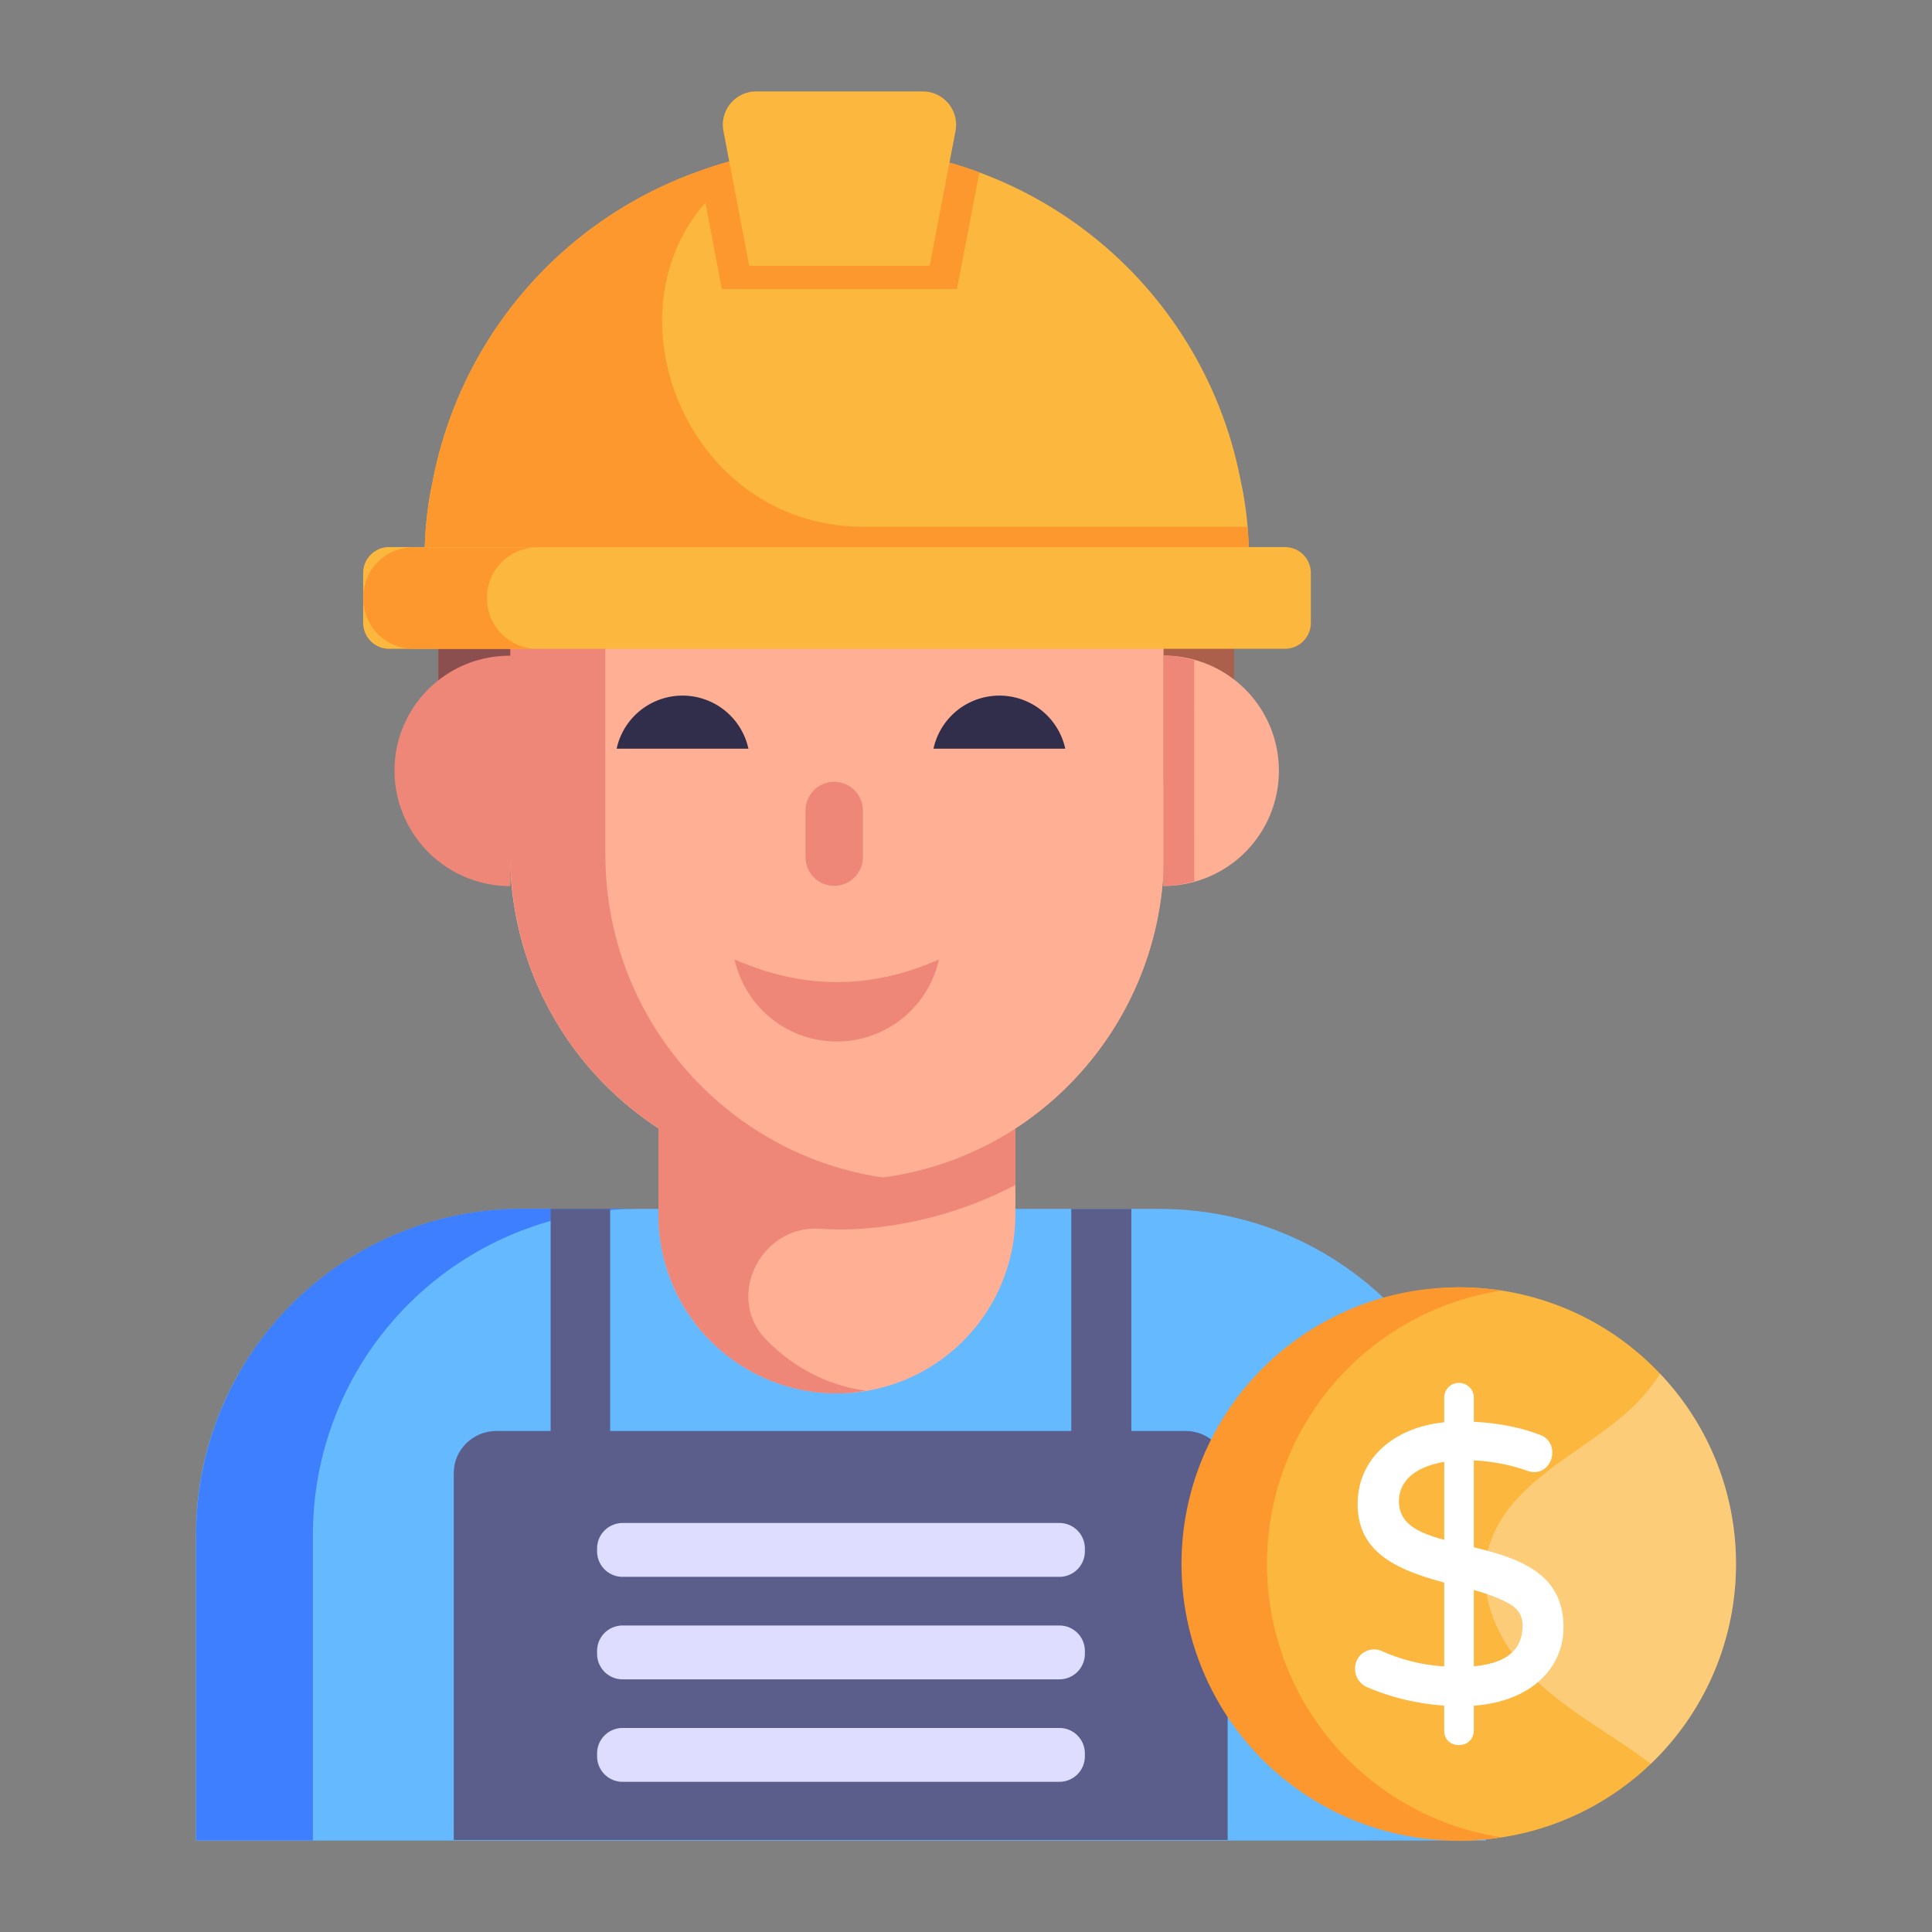 <svg viewBox="0 0 53 53" xmlns="http://www.w3.org/2000/svg"><rect x="0" y="0" width="53" height="53" fill="#808080" stroke="none"/><g><path d="M40.764 42.1v8.392H5.377V42.1c0-4.926 4.01-8.936 8.952-8.936h17.484c4.942 0 8.951 4.01 8.951 8.936z" fill="#65b9ff"></path><path d="M17.523 33.161A8.94 8.94 0 0 0 8.584 42.1v8.388H5.382V42.1a8.94 8.94 0 0 1 8.939-8.939z" fill="#3e7fff"></path><path d="M27.855 29.407v3.919a4.901 4.901 0 0 1-4.889 4.899c-2.635 0-4.899-2.114-4.899-4.9v-3.918z" fill="#ffaf93"></path><path d="M31.93 11.513v11.929a8.967 8.967 0 1 1-17.935 0v-11.93z" fill="#ffaf93"></path><path d="M31.926 9.09v14.347c0 4.92-3.973 8.97-8.96 8.97a8.966 8.966 0 0 1-8.97-8.97V9.091z" fill="#ffaf93"></path><path d="M12.023 13.779h1.982v7.736h-1.982zM31.919 13.779h1.934v7.736h-1.934z" fill="#ab604b"></path><path d="M13.997 16.973v4.555h-1.97V17.65a3.183 3.183 0 0 1 1.97-.677z" fill="#ab604b"></path><path d="M12.03 13.78v7.743H14v-6.057c0-.61.152-1.182.415-1.687z" fill="#8b4f4f"></path><path d="M35.083 21.136a3.157 3.157 0 0 1-3.167 3.168v-6.318a3.153 3.153 0 0 1 3.167 3.15z" fill="#ffaf93"></path><path d="M32.76 18.113a3.169 3.169 0 0 0-.844-.127v6.318c.295 0 .574-.053.845-.127zM21.025 36.757l.038.038c.715.715 1.634 1.213 2.681 1.353-.255.051-.51.077-.779.077a4.898 4.898 0 0 1-4.902-4.903v-2.375a8.924 8.924 0 0 1-4.06-7.507v.868a3.171 3.171 0 0 1-3.18-3.179c0-.996.473-1.89 1.2-2.464a3.146 3.146 0 0 1 1.98-.676v-2.516a3.697 3.697 0 0 1 2.604-3.536V23.44c0 4.54 3.35 8.24 7.61 8.86a8.757 8.757 0 0 0 3.638-1.34v1.545c-1.812.961-3.853 1.318-5.388 1.2-1.621-.076-2.579 1.902-1.442 3.052z" fill="#ee8778"></path><path d="M23.671 22.234v1.28a.786.786 0 1 1-1.573 0v-1.28a.786.786 0 1 1 1.573 0zM20.153 26.32a2.87 2.87 0 0 0 5.605 0c-1.86.828-3.728.828-5.605 0z" fill="#ee8778"></path><path d="M12.026 13.455v1.837s8.802-.612 11.892-1.763c.057-.021.102-.051.159-.074z" fill="#ab604b"></path><path d="M12.026 13.455v1.837s2.148-.15 4.693-.44v-1.397z" fill="#8b4f4f"></path><path d="M20.531 20.538a1.85 1.85 0 0 0-3.615 0zM29.223 20.538a1.85 1.85 0 0 0-3.615 0z" fill="#312e4b"></path><path d="M33.678 40.406v10.07h-21.23v-10.07c0-.637.529-1.15 1.166-1.15h1.492v-6.092h1.632v6.092h12.65v-6.092h1.648v6.092h1.492c.637 0 1.15.513 1.15 1.15z" fill="#5b5e8b"></path><path d="M35.249 17.798H10.673a.71.71 0 0 1-.71-.71v-1.37a.71.71 0 0 1 .71-.71H35.25a.71.71 0 0 1 .71.71v1.37a.71.71 0 0 1-.71.71z" fill="#fcb73e"></path><path d="M14.745 17.8h-3.41a1.37 1.37 0 0 1-1.365-1.363v-.057c0-.758.606-1.364 1.364-1.364h3.411c-.758 0-1.383.606-1.383 1.364v.057c0 .739.625 1.364 1.383 1.364z" fill="#fd982e"></path><path d="M34.256 15.01H11.653c.018-.614.09-1.228.217-1.806a11.267 11.267 0 0 1 7.317-8.51 10.914 10.914 0 0 1 3.777-.65c1.373 0 2.692.234 3.902.686a11.287 11.287 0 0 1 7.173 8.474c.127.578.2 1.192.217 1.807z" fill="#fcb73e"></path><path d="M34.256 15.01H11.653c.018-.614.09-1.228.217-1.806a11.267 11.267 0 0 1 7.317-8.51 9.508 9.508 0 0 1 2.169-.524 4.118 4.118 0 0 0-.617.282c-4.734 2.631-2.463 9.999 2.953 9.999H34.22c.018.18.036.38.036.56z" fill="#fd982e"></path><path d="m26.866 4.73-.614 3.198h-6.45l-.615-3.234a10.914 10.914 0 0 1 3.777-.65c1.373 0 2.692.234 3.902.686z" fill="#fd982e"></path><path d="M25.505 7.29h-4.953l-.706-3.695a.915.915 0 0 1 .9-1.087h4.566a.915.915 0 0 1 .9 1.087z" fill="#fcb73e"></path><path d="M29.063 43.257H17.079a.699.699 0 0 1-.699-.699v-.08c0-.385.313-.698.7-.698h11.983c.386 0 .698.313.698.699v.079a.699.699 0 0 1-.698.699zM29.063 46.069H17.079a.699.699 0 0 1-.699-.7v-.079c0-.386.313-.698.7-.698h11.983c.386 0 .698.312.698.698v.08a.699.699 0 0 1-.698.699zM29.063 48.88H17.079a.699.699 0 0 1-.699-.698v-.08c0-.386.313-.699.7-.699h11.983c.386 0 .698.313.698.7v.079a.699.699 0 0 1-.698.698z" fill="#deddff"></path><path d="M47.623 42.904a7.578 7.578 0 0 1-7.597 7.588 7.59 7.59 0 0 1 0-15.177c2.173 0 4.133.907 5.514 2.37a7.56 7.56 0 0 1 2.083 5.219z" fill="#fcb73e"></path><path d="M41.186 50.402a7.59 7.59 0 1 1-1.16-15.087c.392 0 .784.033 1.16.09a7.582 7.582 0 0 0-6.429 7.499 7.582 7.582 0 0 0 6.429 7.498z" fill="#fd982e"></path><path d="M47.623 42.904a7.59 7.59 0 0 1-2.337 5.48 17.701 17.701 0 0 0-.8-.563c-.94-.629-1.928-1.225-2.68-2.066-.75-.85-1.249-2.01-1.012-3.113.437-2.036 2.833-2.82 4.15-4.198.22-.229.424-.49.596-.76a7.56 7.56 0 0 1 2.083 5.22z" fill="#ffffff" opacity=".3"></path><path d="M40.431 42.446v-2.384c.512.027.998.12 1.442.277.403.162.709-.147.709-.48a.496.496 0 0 0-.35-.502c-.526-.2-1.131-.32-1.8-.353v-.657a.399.399 0 0 0-.12-.292.411.411 0 0 0-.58.002.408.408 0 0 0-.113.29v.67c-1.38.141-2.375.991-2.375 2.247 0 1.336 1.092 1.804 2.375 2.15v2.3a4.912 4.912 0 0 1-1.695-.414.53.53 0 0 0-.61.11.55.55 0 0 0 .204.88c.65.277 1.356.446 2.1.501v.68c0 .253.18.401.401.401.254 0 .412-.18.412-.4v-.68c1.623-.12 2.46-1.079 2.46-2.142 0-1.426-1.078-1.871-2.46-2.204zm1.338 2.14c0 .673-.438 1.041-1.338 1.125v-2.093c.437.124.773.257 1 .394.228.138.338.326.338.574zm-2.15-4.483v2.14c-.63-.176-1.242-.405-1.242-1.053 0-.658.596-.981 1.242-1.087z" fill="#ffffff"></path></g></svg>